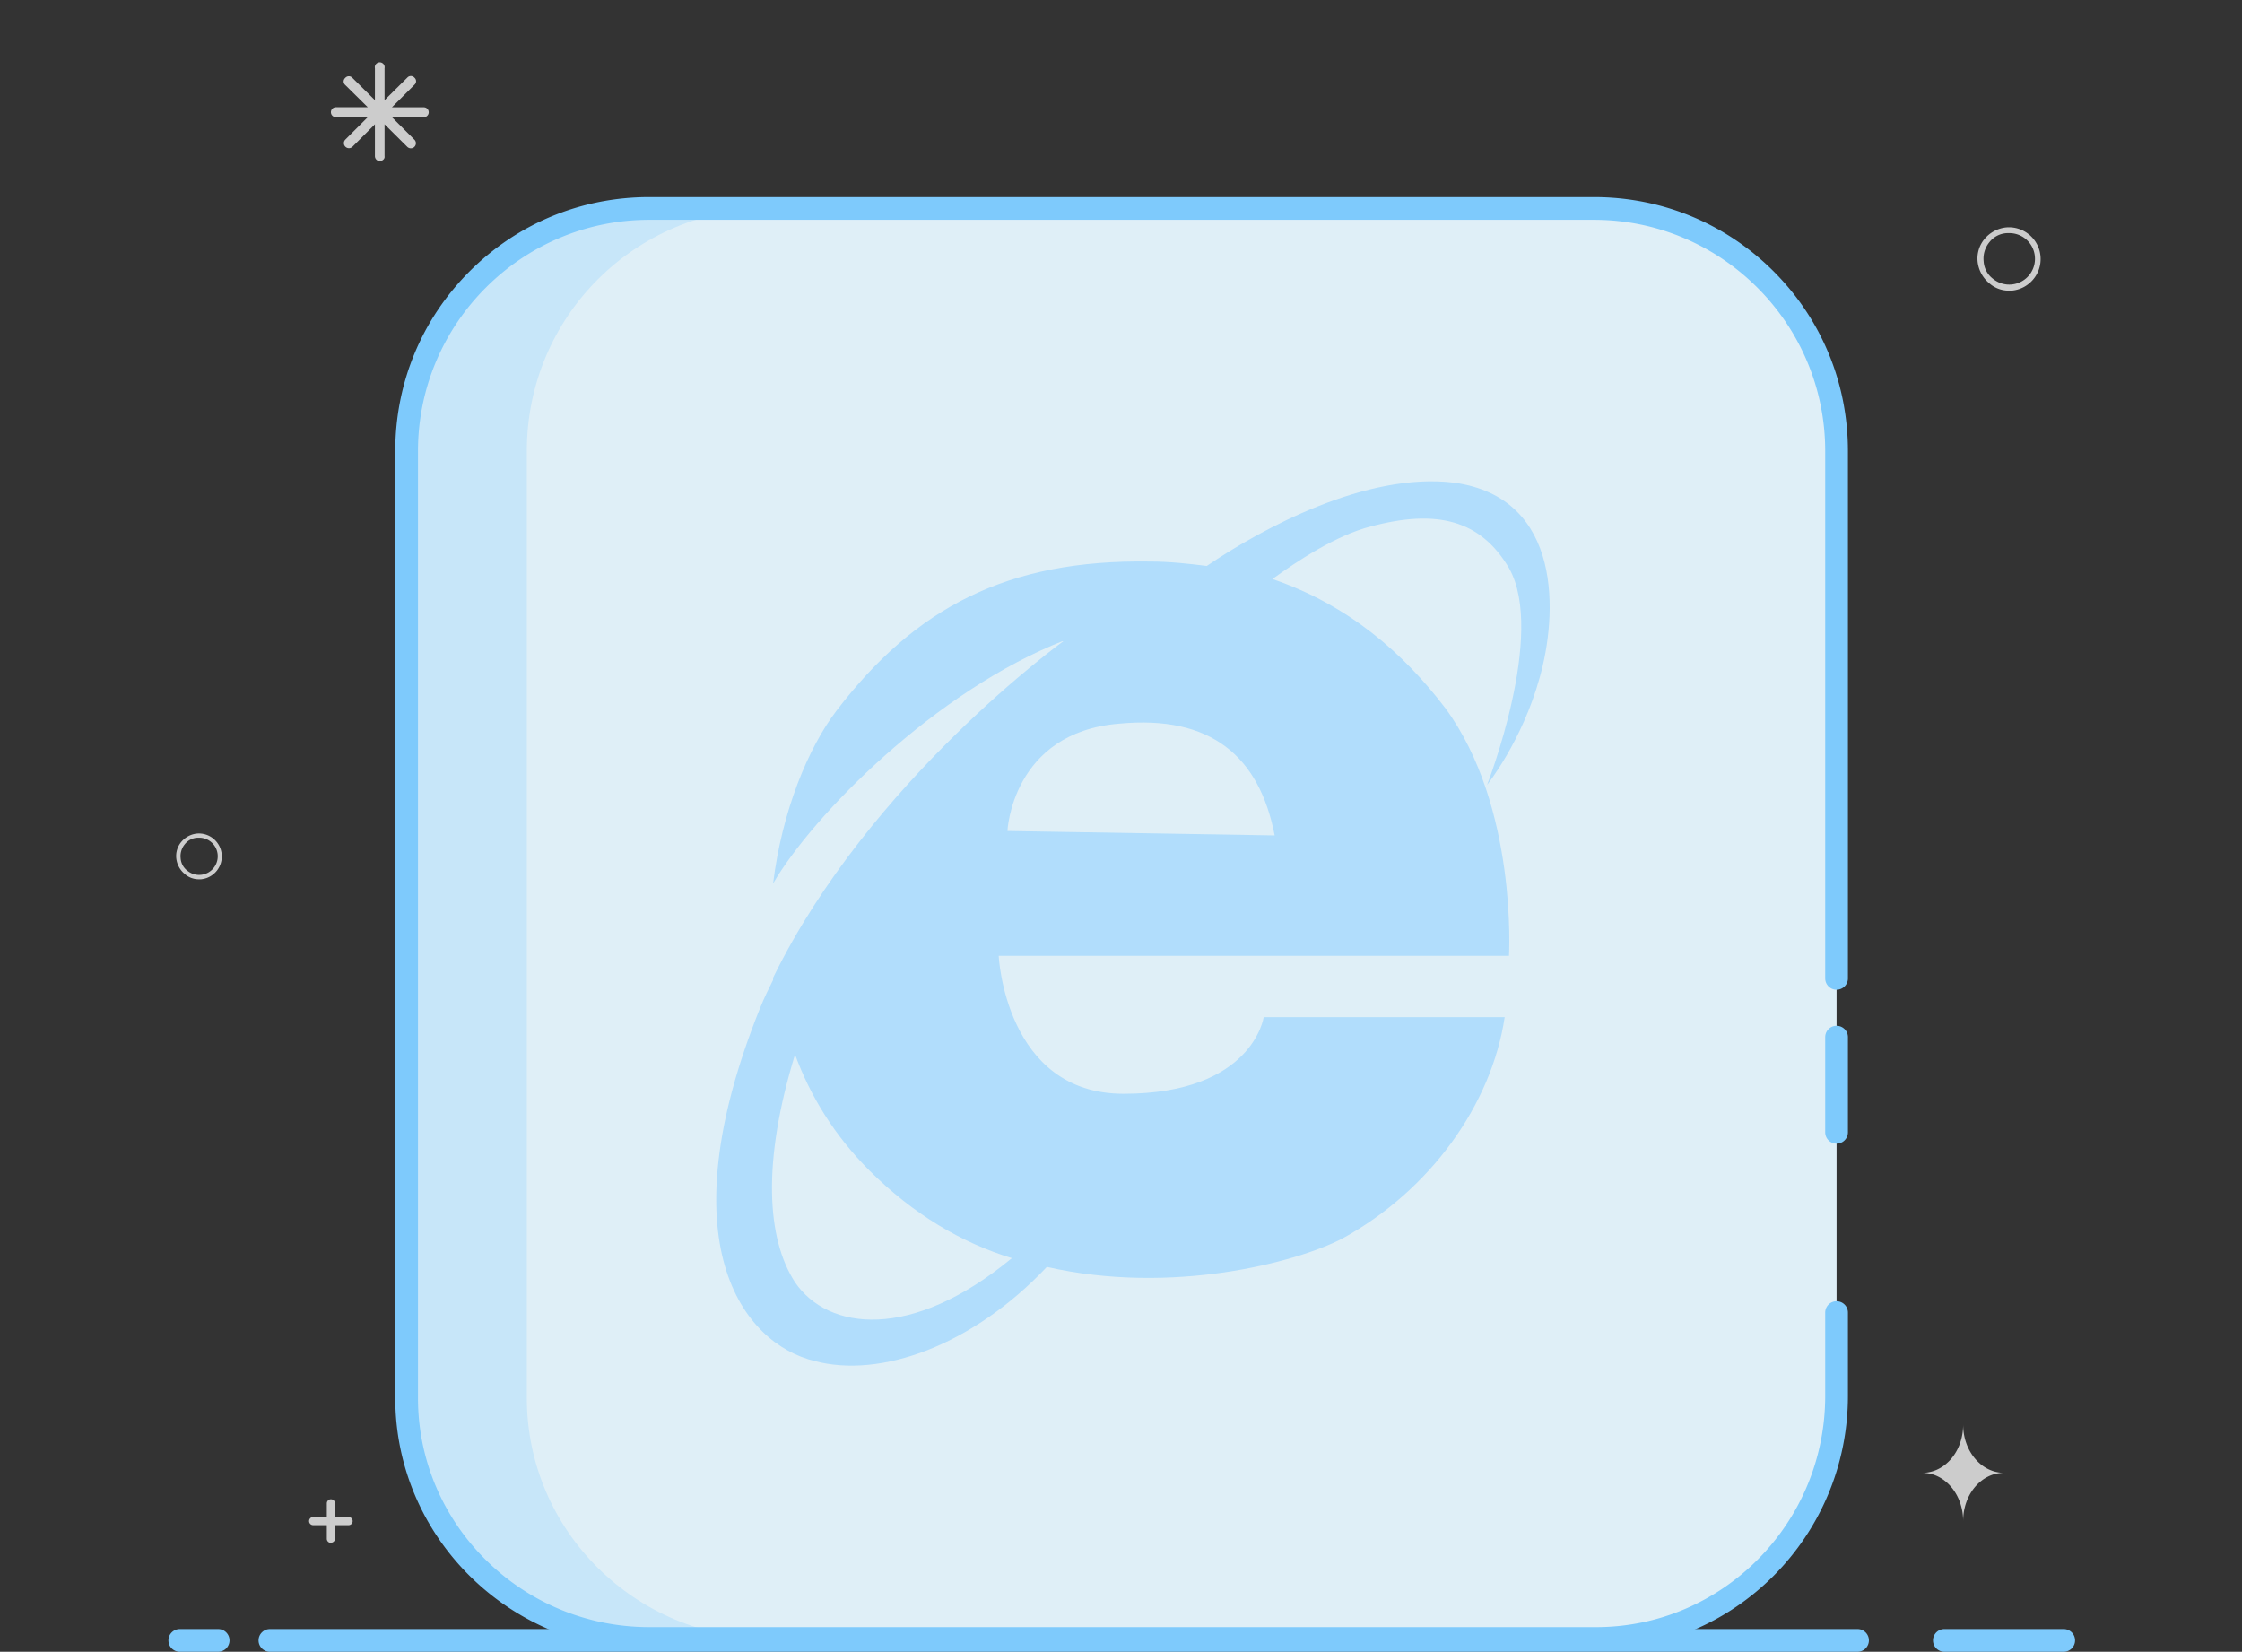 <?xml version="1.0" standalone="no"?><!DOCTYPE svg PUBLIC "-//W3C//DTD SVG 1.1//EN" "http://www.w3.org/Graphics/SVG/1.1/DTD/svg11.dtd"><svg t="1736236834611" class="icon" viewBox="0 0 1390 1024" version="1.1" xmlns="http://www.w3.org/2000/svg" p-id="948" xmlns:xlink="http://www.w3.org/1999/xlink" width="271.484" height="200"><rect x="0" y="0" width="1390" height="1024" fill="#333333" stroke="none"/><path d="M1279.461 1023.999h-73.996a7.04 7.04 0 1 1 0-14.081h73.996a7.04 7.04 0 1 1 0 14.081zM1151.651 1023.999H167.345a7.04 7.04 0 1 1 0-14.081h984.305a7.04 7.04 0 1 1 0 14.081zM135.263 1023.999H111.46a7.04 7.04 0 1 1 0-14.081h23.803a7.04 7.04 0 1 1 0 14.081z" fill="#7ECAFC" p-id="949"></path><path d="M137.455 529.672c-0.699-7.821-7.607-13.594-15.427-12.895a14.627 14.627 0 0 0-9.559 5.066 13.661 13.661 0 0 0-3.179 10.316 14.602 14.602 0 0 0 5.14 9.558 13.088 13.088 0 0 0 9.004 3.382h1.126c7.819-0.699 13.593-7.605 12.895-15.427z m-8.663 11.407a11.53 11.53 0 0 1-12.757-1.398 10.561 10.561 0 0 1-4.052-7.802 11.54 11.54 0 0 1 2.593-8.488 10.578 10.578 0 0 1 7.821-4.054h1.033a11.448 11.448 0 0 1 11.509 10.475 11.532 11.532 0 0 1-6.147 11.266zM1265.064 158.833c-0.969-10.821-10.528-18.81-21.347-17.841a20.222 20.222 0 0 0-13.224 7.008 18.902 18.902 0 0 0-4.401 14.274 20.211 20.211 0 0 0 7.114 13.225 18.108 18.108 0 0 0 12.457 4.679h1.559c10.819-0.965 18.808-10.523 17.842-21.346z m-11.987 15.783a15.956 15.956 0 0 1-17.652-1.935 14.608 14.608 0 0 1-5.608-10.795 15.966 15.966 0 0 1 3.588-11.746 14.639 14.639 0 0 1 10.822-5.608h1.431c8.28-0.075 15.222 6.242 15.922 14.494a15.947 15.947 0 0 1-8.502 15.589zM235.503 99.852a3.055 3.055 0 0 1-3.055-3.055V77.042l-13.951 13.953a3.132 3.132 0 0 1-4.429-4.427l13.955-13.953h-19.791a3.069 3.069 0 1 1 0-6.139h19.791l-13.955-13.786a2.916 2.916 0 0 1 0-4.427 2.915 2.915 0 0 1 2.216-1.016c0.851 0 1.657 0.369 2.213 1.016l13.951 13.819V42.324a3.051 3.051 0 0 1 4.693-3.164 3.043 3.043 0 0 1 1.278 3.164v19.757l14.089-13.954a2.918 2.918 0 0 1 4.429 0 2.918 2.918 0 0 1 0 4.427l-13.955 13.955h19.756a3.067 3.067 0 1 1 0 6.136h-19.756l13.955 13.956c0.791 0.787 1.098 1.941 0.81 3.022a3.138 3.138 0 0 1-2.213 2.216 3.135 3.135 0 0 1-3.025-0.813L238.419 77.041v19.756c0.337 1.711-1.372 3.054-3.051 3.054h0.135zM216.147 940.447h-8.444v-8.445c0-1.405-1.136-2.541-2.541-2.541s-2.541 1.136-2.541 2.541v8.445h-8.444a2.54 2.54 0 1 0 0 5.082h8.444v8.444a2.53 2.53 0 0 0 2.528 2.526l0.026-0.109a2.521 2.521 0 0 0 2.527-2.528v-8.331h8.444a2.542 2.542 0 0 0 0-5.083zM1217.116 883.169c0 16.738-11.335 29.904-25.352 29.904 14.058 0 25.352 13.391 25.352 29.905 0-16.741 11.336-29.905 25.348-29.905-14.058 0.001-25.348-13.386-25.348-29.904z m0 0" fill="#CCCCCC" p-id="950"></path><path d="M988.199 129.231H402.55C319.269 129.231 252.104 196.396 252.104 279.676v586.994c0 81.935 67.164 149.094 150.446 149.094h586.992c81.936 0 149.096-67.159 149.096-150.443V279.676c-0.001-83.28-67.16-150.444-150.439-150.444z" fill="#DFEFF7" p-id="951"></path><path d="M326.618 866.669v-586.994c0-83.28 67.164-150.444 150.446-150.444h-74.514C319.269 129.231 252.104 196.396 252.104 279.676v586.994c0 81.935 67.164 149.094 150.446 149.094h74.514c-83.281 0-150.446-67.159-150.446-149.094z" fill="#C7E6F9" p-id="952"></path><path d="M989.542 1022.804H402.55c-86.838 0-157.486-70.04-157.486-156.135v-586.994c0-42.159 16.356-81.733 46.054-111.431s69.273-46.054 111.431-46.054h585.649c42.157 0 81.732 16.356 111.429 46.054 29.696 29.699 46.051 69.272 46.051 111.431v326.868a7.04 7.04 0 1 1-14.081 0V279.676c0-79.073-64.329-143.404-143.399-143.404H402.55c-79.074 0-143.404 64.33-143.404 143.404v586.994c0 78.327 64.33 142.054 143.404 142.054h586.992c78.329 0 142.055-64.33 142.055-143.403v-51.587a7.04 7.04 0 1 1 14.081 0v51.587c-0.001 86.837-70.043 157.483-156.136 157.483z" fill="#7ECAFC" p-id="953"></path><path d="M1138.637 709.004a7.04 7.04 0 0 1-7.04-7.04v-58.99a7.04 7.04 0 1 1 14.081 0v58.99a7.04 7.04 0 0 1-7.04 7.04z" fill="#7ECAFC" p-id="954"></path><path d="M954.571 420.072c10.849-38.037 14.969-111.368-52.937-120.842-54.307-6.799-119.468 28.493-153.456 51.632-10.844-1.374-23.068-2.745-35.288-2.745-88.301-1.374-145.287 28.493-194.174 92.347-17.645 23.068-33.919 62.482-39.409 107.247 24.443-42.088 100.516-119.469 180.646-150.711 0 0-120.842 86.925-180.646 209.139v1.372c-2.745 5.426-5.423 10.85-8.17 17.646-58.362 145.285-10.848 207.768 33.986 218.617 40.717 10.848 97.774-9.477 143.912-58.362 77.381 17.644 154.829-2.746 183.323-17.649 54.313-29.864 92.347-82.805 100.52-137.183H783.469s-6.796 47.514-86.924 47.514c-73.328 0-77.381-85.552-77.381-85.552h316.387s5.426-92.345-39.408-153.452c-25.818-33.921-59.738-63.856-107.249-80.129 14.969-10.845 39.413-27.19 61.107-32.613 40.715-10.845 67.907-4.05 85.55 25.818 23.072 40.717-13.594 134.438-13.594 134.438s21.762-27.12 32.612-66.531zM627.338 779.988c-62.481 51.634-114.047 44.836-134.438 14.967-17.649-27.191-20.393-74.702 0-141.234 9.474 25.818 24.443 50.258 46.138 71.957 27.189 27.123 57.056 44.767 88.3 54.311z m-2.75-264.823s2.75-61.107 69.282-66.532c57.056-5.425 86.92 20.393 96.398 69.28l-165.68-2.748z m0 0" fill="#B1DDFC" p-id="955"></path></svg>